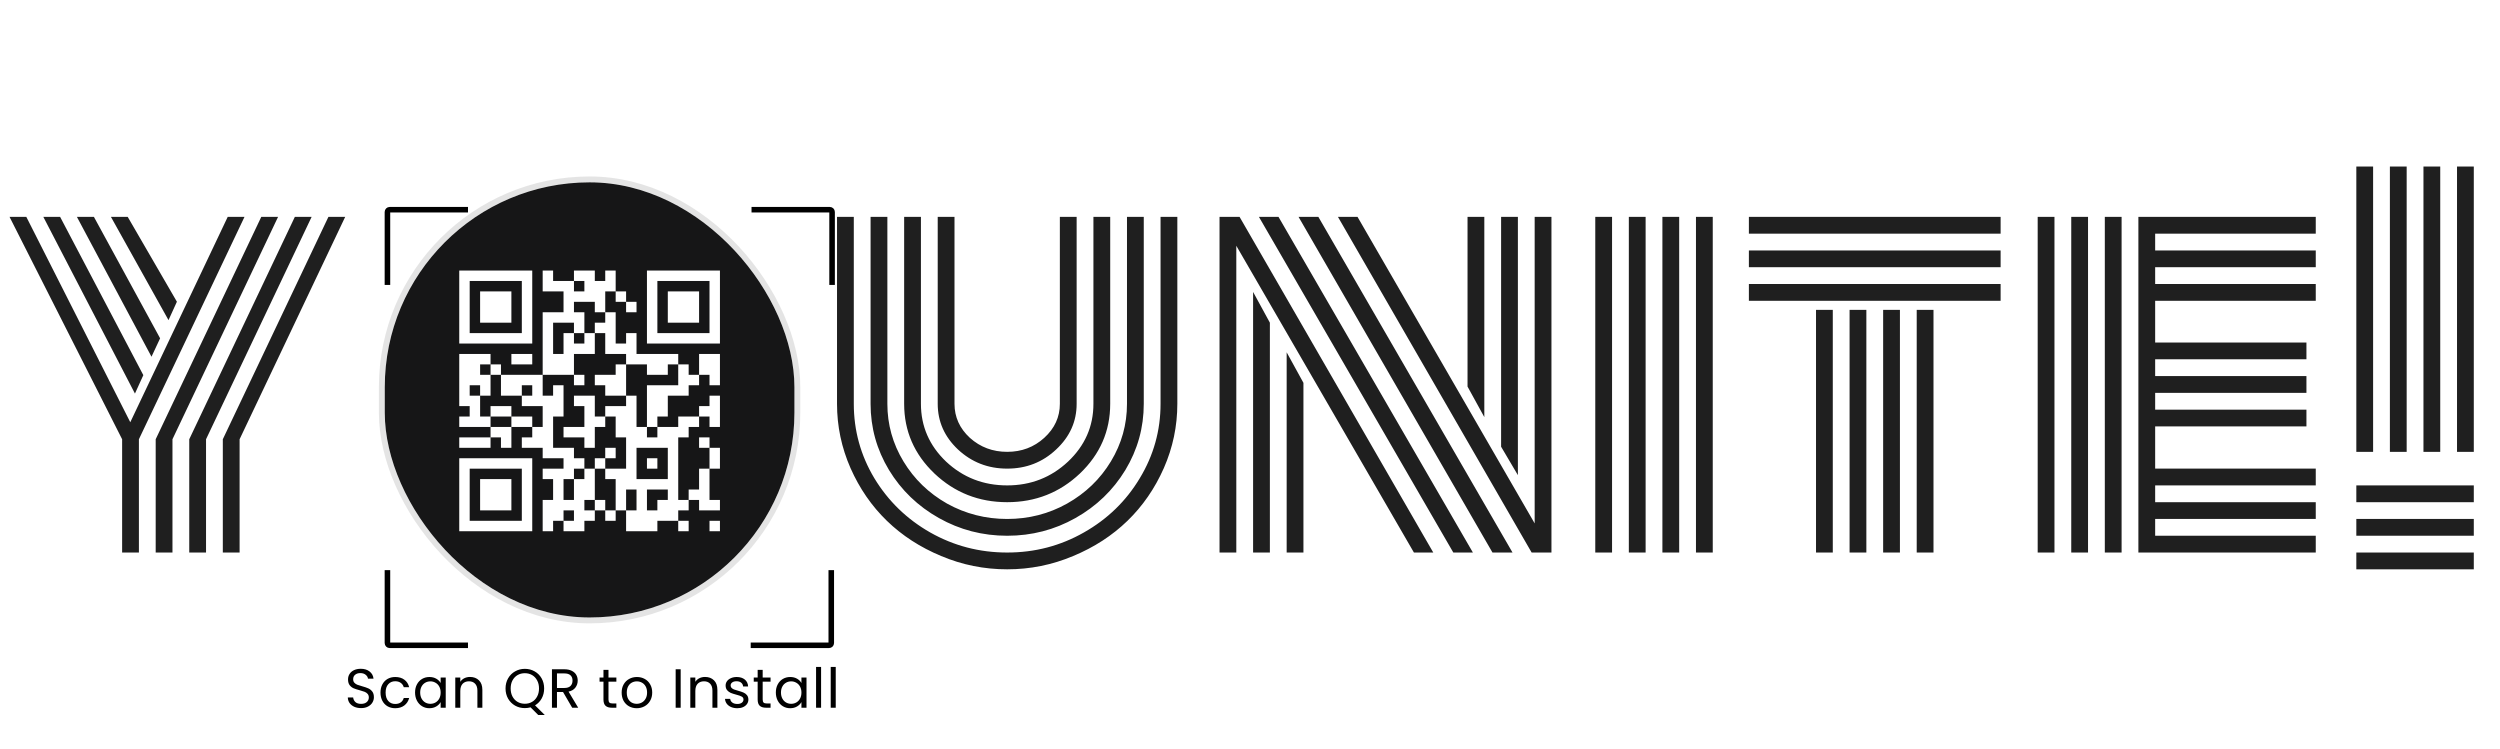 <svg width="544" height="163" viewBox="0 0 544 163" fill="none" xmlns="http://www.w3.org/2000/svg">
<path d="M71.462 47.193H75.114L52.137 95.581V120.231H48.485V95.581L71.462 47.193ZM64.158 47.193H67.81L44.833 95.581V120.231H41.181V95.581L64.158 47.193ZM56.854 47.193H60.506L37.529 95.581V120.231H33.878V95.581L56.854 47.193ZM49.55 47.193H53.202L30.226 95.581V120.231H26.574V95.581L2.075 47.193H5.727L28.349 91.878L49.55 47.193ZM9.43 47.193H13.082L31.189 81.632L29.363 85.639L9.43 47.193ZM16.734 47.193H20.436L34.841 73.618L32.965 77.625L16.734 47.193ZM24.139 47.193H27.791L38.493 65.655L36.667 69.662L24.139 47.193ZM230.625 87.871V47.193H234.277V87.871C234.277 91.726 232.789 95.04 229.813 97.812C226.872 100.585 223.321 101.971 219.162 101.971C215.003 101.971 211.435 100.585 208.46 97.812C205.518 95.04 204.047 91.726 204.047 87.871V47.193H207.699V87.871C207.699 90.745 208.815 93.214 211.047 95.276C213.312 97.305 216.017 98.32 219.162 98.32C222.307 98.32 224.995 97.305 227.227 95.276C229.492 93.214 230.625 90.745 230.625 87.871ZM237.929 87.871V47.193H241.581V87.871C241.581 93.788 239.383 98.844 234.987 103.037C230.591 107.196 225.316 109.275 219.162 109.275C213.008 109.275 207.733 107.196 203.337 103.037C198.941 98.844 196.743 93.788 196.743 87.871V47.193H200.395V87.871C200.395 92.774 202.221 96.967 205.873 100.45C209.559 103.899 213.988 105.623 219.162 105.623C224.302 105.623 228.714 103.899 232.4 100.45C236.086 96.967 237.929 92.774 237.929 87.871ZM245.233 87.871V47.193H248.884V87.871C248.884 93.045 247.549 97.846 244.878 102.276C242.206 106.672 238.588 110.154 234.023 112.724C229.458 115.294 224.505 116.579 219.162 116.579C213.819 116.579 208.866 115.294 204.301 112.724C199.736 110.154 196.118 106.672 193.446 102.276C190.775 97.846 189.439 93.045 189.439 87.871V47.193H193.091V87.871C193.091 92.368 194.258 96.544 196.591 100.399C198.924 104.254 202.086 107.314 206.076 109.58C210.1 111.811 214.462 112.927 219.162 112.927C223.862 112.927 228.207 111.811 232.197 109.58C236.221 107.314 239.4 104.254 241.733 100.399C244.066 96.544 245.233 92.368 245.233 87.871ZM252.536 87.871V47.193H256.188V87.871C256.188 92.74 255.208 97.407 253.246 101.87C251.285 106.3 248.648 110.121 245.334 113.333C242.02 116.545 238.081 119.098 233.516 120.992C228.951 122.919 224.166 123.883 219.162 123.883C214.157 123.883 209.373 122.919 204.808 120.992C200.243 119.098 196.304 116.545 192.99 113.333C189.676 110.121 187.039 106.3 185.077 101.87C183.116 97.407 182.135 92.74 182.135 87.871V47.193H185.787V87.871C185.787 93.687 187.275 99.08 190.251 104.051C193.26 109.022 197.318 112.961 202.424 115.869C207.564 118.777 213.143 120.231 219.162 120.231C225.181 120.231 230.743 118.777 235.849 115.869C240.989 112.961 245.047 109.022 248.022 104.051C251.032 99.08 252.536 93.687 252.536 87.871ZM322.988 90.762L319.336 84.118V47.193H322.988V90.762ZM330.292 103.392L326.64 97.204V47.193H330.292V103.392ZM279.977 76.662L283.628 83.306V120.231H279.977V76.662ZM272.673 63.525L276.325 70.22V120.231H272.673V63.525ZM273.941 47.193H278.201L320.503 120.231H316.242L273.941 47.193ZM282.563 47.193H286.875L329.125 120.231H324.763L282.563 47.193ZM291.135 47.193H295.396L333.944 113.891V47.193H337.596V120.231H333.284L291.135 47.193ZM269.021 53.482V120.231H265.369V47.193H269.731L311.88 120.231H307.67L269.021 53.482ZM369.043 47.193H372.695V120.231H369.043V47.193ZM361.739 47.193H365.391V120.231H361.739V47.193ZM354.435 47.193H358.087V120.231H354.435V47.193ZM347.131 47.193H350.783V120.231H347.131V47.193ZM395.164 67.43H398.816V120.231H395.164V67.43ZM380.557 50.845V47.193H435.335V50.845H380.557ZM380.557 58.148V54.496H435.335V58.148H380.557ZM380.557 65.452V61.8H435.335V65.452H380.557ZM417.076 67.43H420.728V120.231H417.076V67.43ZM409.772 67.43H413.424V120.231H409.772V67.43ZM402.468 67.43H406.12V120.231H402.468V67.43ZM461.66 120.231H458.008V47.193H461.66V120.231ZM454.356 120.231H450.704V47.193H454.356V120.231ZM447.052 120.231H443.4V47.193H447.052V120.231ZM468.963 101.971H503.91V105.623H468.963V109.275H503.91V112.927H468.963V116.579H503.91V120.231H465.312V47.193H503.91V50.845H468.963V54.496H503.91V58.148H468.963V61.8H503.91V65.452H468.963V74.531H501.881V78.183H468.963V81.835H501.881V85.487H468.963V89.139H501.881V92.791H468.963V101.971ZM512.736 109.275V105.623H538.299V109.275H512.736ZM512.736 116.579V112.927H538.299V116.579H512.736ZM512.736 123.883V120.231H538.299V123.883H512.736ZM534.647 36.237H538.299V98.32H534.647V36.237ZM527.344 36.237H530.995V98.32H527.344V36.237ZM520.04 36.237H523.692V98.32H520.04V36.237ZM512.736 36.237H516.388V98.32H512.736V36.237Z" fill="#1F1F1F"/>
<path d="M78.576 154.084C78.024 154.084 77.528 153.988 77.088 153.796C76.656 153.596 76.316 153.324 76.068 152.98C75.82 152.628 75.692 152.224 75.684 151.768H76.848C76.888 152.16 77.048 152.492 77.328 152.764C77.616 153.028 78.032 153.16 78.576 153.16C79.096 153.16 79.504 153.032 79.8 152.776C80.104 152.512 80.256 152.176 80.256 151.768C80.256 151.448 80.168 151.188 79.992 150.988C79.816 150.788 79.596 150.636 79.332 150.532C79.068 150.428 78.712 150.316 78.264 150.196C77.712 150.052 77.268 149.908 76.932 149.764C76.604 149.62 76.32 149.396 76.08 149.092C75.848 148.78 75.732 148.364 75.732 147.844C75.732 147.388 75.848 146.984 76.08 146.632C76.312 146.28 76.636 146.008 77.052 145.816C77.476 145.624 77.96 145.528 78.504 145.528C79.288 145.528 79.928 145.724 80.424 146.116C80.928 146.508 81.212 147.028 81.276 147.676H80.076C80.036 147.356 79.868 147.076 79.572 146.836C79.276 146.588 78.884 146.464 78.396 146.464C77.94 146.464 77.568 146.584 77.28 146.824C76.992 147.056 76.848 147.384 76.848 147.808C76.848 148.112 76.932 148.36 77.1 148.552C77.276 148.744 77.488 148.892 77.736 148.996C77.992 149.092 78.348 149.204 78.804 149.332C79.356 149.484 79.8 149.636 80.136 149.788C80.472 149.932 80.76 150.16 81 150.472C81.24 150.776 81.36 151.192 81.36 151.72C81.36 152.128 81.252 152.512 81.036 152.872C80.82 153.232 80.5 153.524 80.076 153.748C79.652 153.972 79.152 154.084 78.576 154.084ZM82.794 150.7C82.794 150.02 82.93 149.428 83.202 148.924C83.474 148.412 83.85 148.016 84.33 147.736C84.818 147.456 85.374 147.316 85.998 147.316C86.806 147.316 87.47 147.512 87.99 147.904C88.518 148.296 88.866 148.84 89.034 149.536H87.858C87.746 149.136 87.526 148.82 87.198 148.588C86.878 148.356 86.478 148.24 85.998 148.24C85.374 148.24 84.87 148.456 84.486 148.888C84.102 149.312 83.91 149.916 83.91 150.7C83.91 151.492 84.102 152.104 84.486 152.536C84.87 152.968 85.374 153.184 85.998 153.184C86.478 153.184 86.878 153.072 87.198 152.848C87.518 152.624 87.738 152.304 87.858 151.888H89.034C88.858 152.56 88.506 153.1 87.978 153.508C87.45 153.908 86.79 154.108 85.998 154.108C85.374 154.108 84.818 153.968 84.33 153.688C83.85 153.408 83.474 153.012 83.202 152.5C82.93 151.988 82.794 151.388 82.794 150.7ZM90.317 150.688C90.317 150.016 90.453 149.428 90.725 148.924C90.997 148.412 91.369 148.016 91.841 147.736C92.321 147.456 92.853 147.316 93.437 147.316C94.013 147.316 94.513 147.44 94.937 147.688C95.361 147.936 95.677 148.248 95.885 148.624V147.424H96.989V154H95.885V152.776C95.669 153.16 95.345 153.48 94.913 153.736C94.489 153.984 93.993 154.108 93.425 154.108C92.841 154.108 92.313 153.964 91.841 153.676C91.369 153.388 90.997 152.984 90.725 152.464C90.453 151.944 90.317 151.352 90.317 150.688ZM95.885 150.7C95.885 150.204 95.785 149.772 95.585 149.404C95.385 149.036 95.113 148.756 94.769 148.564C94.433 148.364 94.061 148.264 93.653 148.264C93.245 148.264 92.873 148.36 92.537 148.552C92.201 148.744 91.933 149.024 91.733 149.392C91.533 149.76 91.433 150.192 91.433 150.688C91.433 151.192 91.533 151.632 91.733 152.008C91.933 152.376 92.201 152.66 92.537 152.86C92.873 153.052 93.245 153.148 93.653 153.148C94.061 153.148 94.433 153.052 94.769 152.86C95.113 152.66 95.385 152.376 95.585 152.008C95.785 151.632 95.885 151.196 95.885 150.7ZM102.273 147.304C103.073 147.304 103.721 147.548 104.217 148.036C104.713 148.516 104.961 149.212 104.961 150.124V154H103.881V150.28C103.881 149.624 103.717 149.124 103.389 148.78C103.061 148.428 102.613 148.252 102.045 148.252C101.469 148.252 101.009 148.432 100.665 148.792C100.329 149.152 100.161 149.676 100.161 150.364V154H99.069V147.424H100.161V148.36C100.377 148.024 100.669 147.764 101.037 147.58C101.413 147.396 101.825 147.304 102.273 147.304ZM117.121 155.584L115.453 153.916C115.045 154.028 114.629 154.084 114.205 154.084C113.429 154.084 112.721 153.904 112.081 153.544C111.441 153.176 110.933 152.668 110.557 152.02C110.189 151.364 110.005 150.628 110.005 149.812C110.005 148.996 110.189 148.264 110.557 147.616C110.933 146.96 111.441 146.452 112.081 146.092C112.721 145.724 113.429 145.54 114.205 145.54C114.989 145.54 115.701 145.724 116.341 146.092C116.981 146.452 117.485 146.956 117.853 147.604C118.221 148.252 118.405 148.988 118.405 149.812C118.405 150.612 118.229 151.332 117.877 151.972C117.525 152.612 117.041 153.116 116.425 153.484L118.537 155.584H117.121ZM111.121 149.812C111.121 150.476 111.253 151.06 111.517 151.564C111.789 152.068 112.157 152.456 112.621 152.728C113.093 153 113.621 153.136 114.205 153.136C114.789 153.136 115.313 153 115.777 152.728C116.249 152.456 116.617 152.068 116.881 151.564C117.153 151.06 117.289 150.476 117.289 149.812C117.289 149.14 117.153 148.556 116.881 148.06C116.617 147.556 116.253 147.168 115.789 146.896C115.325 146.624 114.797 146.488 114.205 146.488C113.613 146.488 113.085 146.624 112.621 146.896C112.157 147.168 111.789 147.556 111.517 148.06C111.253 148.556 111.121 149.14 111.121 149.812ZM124.509 154L122.517 150.58H121.197V154H120.105V145.636H122.805C123.437 145.636 123.969 145.744 124.401 145.96C124.841 146.176 125.169 146.468 125.385 146.836C125.601 147.204 125.709 147.624 125.709 148.096C125.709 148.672 125.541 149.18 125.205 149.62C124.877 150.06 124.381 150.352 123.717 150.496L125.817 154H124.509ZM121.197 149.704H122.805C123.397 149.704 123.841 149.56 124.137 149.272C124.433 148.976 124.581 148.584 124.581 148.096C124.581 147.6 124.433 147.216 124.137 146.944C123.849 146.672 123.405 146.536 122.805 146.536H121.197V149.704ZM132.406 148.324V152.2C132.406 152.52 132.474 152.748 132.61 152.884C132.746 153.012 132.982 153.076 133.318 153.076H134.122V154H133.138C132.53 154 132.074 153.86 131.77 153.58C131.466 153.3 131.314 152.84 131.314 152.2V148.324H130.462V147.424H131.314V145.768H132.406V147.424H134.122V148.324H132.406ZM138.548 154.108C137.932 154.108 137.372 153.968 136.868 153.688C136.372 153.408 135.98 153.012 135.692 152.5C135.412 151.98 135.272 151.38 135.272 150.7C135.272 150.028 135.416 149.436 135.704 148.924C136 148.404 136.4 148.008 136.904 147.736C137.408 147.456 137.972 147.316 138.596 147.316C139.22 147.316 139.784 147.456 140.288 147.736C140.792 148.008 141.188 148.4 141.476 148.912C141.772 149.424 141.92 150.02 141.92 150.7C141.92 151.38 141.768 151.98 141.464 152.5C141.168 153.012 140.764 153.408 140.252 153.688C139.74 153.968 139.172 154.108 138.548 154.108ZM138.548 153.148C138.94 153.148 139.308 153.056 139.652 152.872C139.996 152.688 140.272 152.412 140.48 152.044C140.696 151.676 140.804 151.228 140.804 150.7C140.804 150.172 140.7 149.724 140.492 149.356C140.284 148.988 140.012 148.716 139.676 148.54C139.34 148.356 138.976 148.264 138.584 148.264C138.184 148.264 137.816 148.356 137.48 148.54C137.152 148.716 136.888 148.988 136.688 149.356C136.488 149.724 136.388 150.172 136.388 150.7C136.388 151.236 136.484 151.688 136.676 152.056C136.876 152.424 137.14 152.7 137.468 152.884C137.796 153.06 138.156 153.148 138.548 153.148ZM148.116 145.636V154H147.024V145.636H148.116ZM153.416 147.304C154.216 147.304 154.864 147.548 155.36 148.036C155.856 148.516 156.104 149.212 156.104 150.124V154H155.024V150.28C155.024 149.624 154.86 149.124 154.532 148.78C154.204 148.428 153.756 148.252 153.188 148.252C152.612 148.252 152.152 148.432 151.808 148.792C151.472 149.152 151.304 149.676 151.304 150.364V154H150.212V147.424H151.304V148.36C151.52 148.024 151.812 147.764 152.18 147.58C152.556 147.396 152.968 147.304 153.416 147.304ZM160.45 154.108C159.946 154.108 159.494 154.024 159.094 153.856C158.694 153.68 158.378 153.44 158.146 153.136C157.914 152.824 157.786 152.468 157.762 152.068H158.89C158.922 152.396 159.074 152.664 159.346 152.872C159.626 153.08 159.99 153.184 160.438 153.184C160.854 153.184 161.182 153.092 161.422 152.908C161.662 152.724 161.782 152.492 161.782 152.212C161.782 151.924 161.654 151.712 161.398 151.576C161.142 151.432 160.746 151.292 160.21 151.156C159.722 151.028 159.322 150.9 159.01 150.772C158.706 150.636 158.442 150.44 158.218 150.184C158.002 149.92 157.894 149.576 157.894 149.152C157.894 148.816 157.994 148.508 158.194 148.228C158.394 147.948 158.678 147.728 159.046 147.568C159.414 147.4 159.834 147.316 160.306 147.316C161.034 147.316 161.622 147.5 162.07 147.868C162.518 148.236 162.758 148.74 162.79 149.38H161.698C161.674 149.036 161.534 148.76 161.278 148.552C161.03 148.344 160.694 148.24 160.27 148.24C159.878 148.24 159.566 148.324 159.334 148.492C159.102 148.66 158.986 148.88 158.986 149.152C158.986 149.368 159.054 149.548 159.19 149.692C159.334 149.828 159.51 149.94 159.718 150.028C159.934 150.108 160.23 150.2 160.606 150.304C161.078 150.432 161.462 150.56 161.758 150.688C162.054 150.808 162.306 150.992 162.514 151.24C162.73 151.488 162.842 151.812 162.85 152.212C162.85 152.572 162.75 152.896 162.55 153.184C162.35 153.472 162.066 153.7 161.698 153.868C161.338 154.028 160.922 154.108 160.45 154.108ZM165.958 148.324V152.2C165.958 152.52 166.026 152.748 166.162 152.884C166.298 153.012 166.534 153.076 166.87 153.076H167.674V154H166.69C166.082 154 165.626 153.86 165.322 153.58C165.018 153.3 164.866 152.84 164.866 152.2V148.324H164.014V147.424H164.866V145.768H165.958V147.424H167.674V148.324H165.958ZM168.824 150.688C168.824 150.016 168.96 149.428 169.232 148.924C169.504 148.412 169.876 148.016 170.348 147.736C170.828 147.456 171.36 147.316 171.944 147.316C172.52 147.316 173.02 147.44 173.444 147.688C173.868 147.936 174.184 148.248 174.392 148.624V147.424H175.496V154H174.392V152.776C174.176 153.16 173.852 153.48 173.42 153.736C172.996 153.984 172.5 154.108 171.932 154.108C171.348 154.108 170.82 153.964 170.348 153.676C169.876 153.388 169.504 152.984 169.232 152.464C168.96 151.944 168.824 151.352 168.824 150.688ZM174.392 150.7C174.392 150.204 174.292 149.772 174.092 149.404C173.892 149.036 173.62 148.756 173.276 148.564C172.94 148.364 172.568 148.264 172.16 148.264C171.752 148.264 171.38 148.36 171.044 148.552C170.708 148.744 170.44 149.024 170.24 149.392C170.04 149.76 169.94 150.192 169.94 150.688C169.94 151.192 170.04 151.632 170.24 152.008C170.44 152.376 170.708 152.66 171.044 152.86C171.38 153.052 171.752 153.148 172.16 153.148C172.568 153.148 172.94 153.052 173.276 152.86C173.62 152.66 173.892 152.376 174.092 152.008C174.292 151.632 174.392 151.196 174.392 150.7ZM178.668 145.12V154H177.576V145.12H178.668ZM181.856 145.12V154H180.764V145.12H181.856Z" fill="black"/>
<g filter="url(#filter0_d_1_14059)">
<g style="mix-blend-mode:soft-light">
<path d="M158.9 39.679H175.938C176.209 39.679 176.429 39.898 176.429 40.169V56.04" stroke="black" stroke-width="1.208"/>
<path d="M97.201 39.679H80.163C79.892 39.679 79.673 39.898 79.673 40.169V56.04" stroke="black" stroke-width="1.208"/>
<path d="M97.201 134.461H80.163C79.892 134.461 79.673 134.241 79.673 133.971V118.1" stroke="black" stroke-width="1.208"/>
<path d="M158.722 134.461H175.76C176.031 134.461 176.251 134.241 176.251 133.971V118.1" stroke="black" stroke-width="1.208"/>
</g>
</g>
<g filter="url(#filter1_b_1_14059)">
<rect x="83.727" y="39.679" width="89.139" height="94.683" rx="44.569" fill="#161617"/>
<rect x="83.087" y="39.039" width="90.418" height="95.963" rx="45.209" stroke="#1F1F1F" stroke-opacity="0.12" stroke-width="1.28"/>
</g>
<path d="M99.934 58.871H102.203V61.14H99.934V58.871ZM102.203 58.871H104.472V61.14H102.203V58.871ZM104.472 58.871H106.741V61.14H104.472V58.871ZM106.741 58.871H109.01V61.14H106.741V58.871ZM109.01 58.871H111.279V61.14H109.01V58.871ZM111.279 58.871H113.548V61.14H111.279V58.871ZM113.548 58.871H115.817V61.14H113.548V58.871ZM118.086 58.871H120.355V61.14H118.086V58.871ZM124.893 58.871H127.162V61.14H124.893V58.871ZM127.162 58.871H129.431V61.14H127.162V58.871ZM131.7 58.871H133.969V61.14H131.7V58.871ZM140.776 58.871H143.045V61.14H140.776V58.871ZM143.045 58.871H145.314V61.14H143.045V58.871ZM145.314 58.871H147.583V61.14H145.314V58.871ZM147.583 58.871H149.852V61.14H147.583V58.871ZM149.852 58.871H152.121V61.14H149.852V58.871ZM152.121 58.871H154.39V61.14H152.121V58.871ZM154.39 58.871H156.659V61.14H154.39V58.871ZM99.934 61.14H102.203V63.409H99.934V61.14ZM113.548 61.14H115.817V63.409H113.548V61.14ZM118.086 61.14H120.355V63.409H118.086V61.14ZM120.355 61.14H122.624V63.409H120.355V61.14ZM122.624 61.14H124.893V63.409H122.624V61.14ZM127.162 61.14H129.431V63.409H127.162V61.14ZM129.431 61.14H131.7V63.409H129.431V61.14ZM131.7 61.14H133.969V63.409H131.7V61.14ZM140.776 61.14H143.045V63.409H140.776V61.14ZM154.39 61.14H156.659V63.409H154.39V61.14ZM99.934 63.409H102.203V65.678H99.934V63.409ZM104.472 63.409H106.741V65.678H104.472V63.409ZM106.741 63.409H109.01V65.678H106.741V63.409ZM109.01 63.409H111.279V65.678H109.01V63.409ZM113.548 63.409H115.817V65.678H113.548V63.409ZM122.624 63.409H124.893V65.678H122.624V63.409ZM124.893 63.409H127.162V65.678H124.893V63.409ZM127.162 63.409H129.431V65.678H127.162V63.409ZM129.431 63.409H131.7V65.678H129.431V63.409ZM133.969 63.409H136.238V65.678H133.969V63.409ZM140.776 63.409H143.045V65.678H140.776V63.409ZM145.314 63.409H147.583V65.678H145.314V63.409ZM147.583 63.409H149.852V65.678H147.583V63.409ZM149.852 63.409H152.121V65.678H149.852V63.409ZM154.39 63.409H156.659V65.678H154.39V63.409ZM99.934 65.678H102.203V67.947H99.934V65.678ZM104.472 65.678H106.741V67.947H104.472V65.678ZM106.741 65.678H109.01V67.947H106.741V65.678ZM109.01 65.678H111.279V67.947H109.01V65.678ZM113.548 65.678H115.817V67.947H113.548V65.678ZM122.624 65.678H124.893V67.947H122.624V65.678ZM129.431 65.678H131.7V67.947H129.431V65.678ZM136.238 65.678H138.507V67.947H136.238V65.678ZM140.776 65.678H143.045V67.947H140.776V65.678ZM145.314 65.678H147.583V67.947H145.314V65.678ZM147.583 65.678H149.852V67.947H147.583V65.678ZM149.852 65.678H152.121V67.947H149.852V65.678ZM154.39 65.678H156.659V67.947H154.39V65.678ZM99.934 67.947H102.203V70.216H99.934V67.947ZM104.472 67.947H106.741V70.216H104.472V67.947ZM106.741 67.947H109.01V70.216H106.741V67.947ZM109.01 67.947H111.279V70.216H109.01V67.947ZM113.548 67.947H115.817V70.216H113.548V67.947ZM118.086 67.947H120.355V70.216H118.086V67.947ZM120.355 67.947H122.624V70.216H120.355V67.947ZM122.624 67.947H124.893V70.216H122.624V67.947ZM124.893 67.947H127.162V70.216H124.893V67.947ZM131.7 67.947H133.969V70.216H131.7V67.947ZM140.776 67.947H143.045V70.216H140.776V67.947ZM145.314 67.947H147.583V70.216H145.314V67.947ZM147.583 67.947H149.852V70.216H147.583V67.947ZM149.852 67.947H152.121V70.216H149.852V67.947ZM154.39 67.947H156.659V70.216H154.39V67.947ZM99.934 70.216H102.203V72.485H99.934V70.216ZM113.548 70.216H115.817V72.485H113.548V70.216ZM118.086 70.216H120.355V72.485H118.086V70.216ZM124.893 70.216H127.162V72.485H124.893V70.216ZM129.431 70.216H131.7V72.485H129.431V70.216ZM131.7 70.216H133.969V72.485H131.7V70.216ZM140.776 70.216H143.045V72.485H140.776V70.216ZM154.39 70.216H156.659V72.485H154.39V70.216ZM99.934 72.485H102.203V74.754H99.934V72.485ZM102.203 72.485H104.472V74.754H102.203V72.485ZM104.472 72.485H106.741V74.754H104.472V72.485ZM106.741 72.485H109.01V74.754H106.741V72.485ZM109.01 72.485H111.279V74.754H109.01V72.485ZM111.279 72.485H113.548V74.754H111.279V72.485ZM113.548 72.485H115.817V74.754H113.548V72.485ZM118.086 72.485H120.355V74.754H118.086V72.485ZM122.624 72.485H124.893V74.754H122.624V72.485ZM127.162 72.485H129.431V74.754H127.162V72.485ZM131.7 72.485H133.969V74.754H131.7V72.485ZM136.238 72.485H138.507V74.754H136.238V72.485ZM140.776 72.485H143.045V74.754H140.776V72.485ZM143.045 72.485H145.314V74.754H143.045V72.485ZM145.314 72.485H147.583V74.754H145.314V72.485ZM147.583 72.485H149.852V74.754H147.583V72.485ZM149.852 72.485H152.121V74.754H149.852V72.485ZM152.121 72.485H154.39V74.754H152.121V72.485ZM154.39 72.485H156.659V74.754H154.39V72.485ZM118.086 74.754H120.355V77.023H118.086V74.754ZM122.624 74.754H124.893V77.023H122.624V74.754ZM124.893 74.754H127.162V77.023H124.893V74.754ZM127.162 74.754H129.431V77.023H127.162V74.754ZM131.7 74.754H133.969V77.023H131.7V74.754ZM133.969 74.754H136.238V77.023H133.969V74.754ZM136.238 74.754H138.507V77.023H136.238V74.754ZM99.934 77.023H102.203V79.292H99.934V77.023ZM102.203 77.023H104.472V79.292H102.203V77.023ZM104.472 77.023H106.741V79.292H104.472V77.023ZM111.279 77.023H113.548V79.292H111.279V77.023ZM113.548 77.023H115.817V79.292H113.548V77.023ZM118.086 77.023H120.355V79.292H118.086V77.023ZM120.355 77.023H122.624V79.292H120.355V77.023ZM122.624 77.023H124.893V79.292H122.624V77.023ZM136.238 77.023H138.507V79.292H136.238V77.023ZM138.507 77.023H140.776V79.292H138.507V77.023ZM140.776 77.023H143.045V79.292H140.776V77.023ZM143.045 77.023H145.314V79.292H143.045V77.023ZM145.314 77.023H147.583V79.292H145.314V77.023ZM152.121 77.023H154.39V79.292H152.121V77.023ZM154.39 77.023H156.659V79.292H154.39V77.023ZM99.934 79.292H102.203V81.561H99.934V79.292ZM102.203 79.292H104.472V81.561H102.203V79.292ZM106.741 79.292H109.01V81.561H106.741V79.292ZM118.086 79.292H120.355V81.561H118.086V79.292ZM120.355 79.292H122.624V81.561H120.355V79.292ZM122.624 79.292H124.893V81.561H122.624V79.292ZM133.969 79.292H136.238V81.561H133.969V79.292ZM140.776 79.292H143.045V81.561H140.776V79.292ZM143.045 79.292H145.314V81.561H143.045V79.292ZM147.583 79.292H149.852V81.561H147.583V79.292ZM152.121 79.292H154.39V81.561H152.121V79.292ZM154.39 79.292H156.659V81.561H154.39V79.292ZM99.934 81.561H102.203V83.83H99.934V81.561ZM102.203 81.561H104.472V83.83H102.203V81.561ZM104.472 81.561H106.741V83.83H104.472V81.561ZM109.01 81.561H111.279V83.83H109.01V81.561ZM111.279 81.561H113.548V83.83H111.279V81.561ZM113.548 81.561H115.817V83.83H113.548V81.561ZM115.817 81.561H118.086V83.83H115.817V81.561ZM124.893 81.561H127.162V83.83H124.893V81.561ZM129.431 81.561H131.7V83.83H129.431V81.561ZM131.7 81.561H133.969V83.83H131.7V81.561ZM133.969 81.561H136.238V83.83H133.969V81.561ZM147.583 81.561H149.852V83.83H147.583V81.561ZM149.852 81.561H152.121V83.83H149.852V81.561ZM154.39 81.561H156.659V83.83H154.39V81.561ZM99.934 83.83H102.203V86.099H99.934V83.83ZM104.472 83.83H106.741V86.099H104.472V83.83ZM109.01 83.83H111.279V86.099H109.01V83.83ZM111.279 83.83H113.548V86.099H111.279V83.83ZM115.817 83.83H118.086V86.099H115.817V83.83ZM120.355 83.83H122.624V86.099H120.355V83.83ZM131.7 83.83H133.969V86.099H131.7V83.83ZM133.969 83.83H136.238V86.099H133.969V83.83ZM140.776 83.83H143.045V86.099H140.776V83.83ZM143.045 83.83H145.314V86.099H143.045V83.83ZM145.314 83.83H147.583V86.099H145.314V83.83ZM147.583 83.83H149.852V86.099H147.583V83.83ZM99.934 86.099H102.203V88.368H99.934V86.099ZM102.203 86.099H104.472V88.368H102.203V86.099ZM113.548 86.099H115.817V88.368H113.548V86.099ZM115.817 86.099H118.086V88.368H115.817V86.099ZM118.086 86.099H120.355V88.368H118.086V86.099ZM120.355 86.099H122.624V88.368H120.355V86.099ZM124.893 86.099H127.162V88.368H124.893V86.099ZM127.162 86.099H129.431V88.368H127.162V86.099ZM136.238 86.099H138.507V88.368H136.238V86.099ZM140.776 86.099H143.045V88.368H140.776V86.099ZM143.045 86.099H145.314V88.368H143.045V86.099ZM154.39 86.099H156.659V88.368H154.39V86.099ZM102.203 88.368H104.472V90.637H102.203V88.368ZM106.741 88.368H109.01V90.637H106.741V88.368ZM109.01 88.368H111.279V90.637H109.01V88.368ZM118.086 88.368H120.355V90.637H118.086V88.368ZM120.355 88.368H122.624V90.637H120.355V88.368ZM127.162 88.368H129.431V90.637H127.162V88.368ZM131.7 88.368H133.969V90.637H131.7V88.368ZM133.969 88.368H136.238V90.637H133.969V88.368ZM136.238 88.368H138.507V90.637H136.238V88.368ZM140.776 88.368H143.045V90.637H140.776V88.368ZM143.045 88.368H145.314V90.637H143.045V88.368ZM152.121 88.368H154.39V90.637H152.121V88.368ZM154.39 88.368H156.659V90.637H154.39V88.368ZM99.934 90.637H102.203V92.906H99.934V90.637ZM102.203 90.637H104.472V92.906H102.203V90.637ZM104.472 90.637H106.741V92.906H104.472V90.637ZM111.279 90.637H113.548V92.906H111.279V90.637ZM113.548 90.637H115.817V92.906H113.548V90.637ZM118.086 90.637H120.355V92.906H118.086V90.637ZM127.162 90.637H129.431V92.906H127.162V90.637ZM129.431 90.637H131.7V92.906H129.431V90.637ZM133.969 90.637H136.238V92.906H133.969V90.637ZM136.238 90.637H138.507V92.906H136.238V90.637ZM140.776 90.637H143.045V92.906H140.776V90.637ZM147.583 90.637H149.852V92.906H147.583V90.637ZM149.852 90.637H152.121V92.906H149.852V90.637ZM154.39 90.637H156.659V92.906H154.39V90.637ZM106.741 92.906H109.01V95.175H106.741V92.906ZM109.01 92.906H111.279V95.175H109.01V92.906ZM115.817 92.906H118.086V95.175H115.817V92.906ZM118.086 92.906H120.355V95.175H118.086V92.906ZM122.624 92.906H124.893V95.175H122.624V92.906ZM124.893 92.906H127.162V95.175H124.893V92.906ZM127.162 92.906H129.431V95.175H127.162V92.906ZM133.969 92.906H136.238V95.175H133.969V92.906ZM136.238 92.906H138.507V95.175H136.238V92.906ZM138.507 92.906H140.776V95.175H138.507V92.906ZM143.045 92.906H145.314V95.175H143.045V92.906ZM145.314 92.906H147.583V95.175H145.314V92.906ZM147.583 92.906H149.852V95.175H147.583V92.906ZM99.934 95.175H102.203V97.444H99.934V95.175ZM102.203 95.175H104.472V97.444H102.203V95.175ZM104.472 95.175H106.741V97.444H104.472V95.175ZM109.01 95.175H111.279V97.444H109.01V95.175ZM113.548 95.175H115.817V97.444H113.548V95.175ZM115.817 95.175H118.086V97.444H115.817V95.175ZM118.086 95.175H120.355V97.444H118.086V95.175ZM127.162 95.175H129.431V97.444H127.162V95.175ZM136.238 95.175H138.507V97.444H136.238V95.175ZM138.507 95.175H140.776V97.444H138.507V95.175ZM140.776 95.175H143.045V97.444H140.776V95.175ZM143.045 95.175H145.314V97.444H143.045V95.175ZM145.314 95.175H147.583V97.444H145.314V95.175ZM152.121 95.175H154.39V97.444H152.121V95.175ZM118.086 97.444H120.355V99.713H118.086V97.444ZM120.355 97.444H122.624V99.713H120.355V97.444ZM122.624 97.444H124.893V99.713H122.624V97.444ZM131.7 97.444H133.969V99.713H131.7V97.444ZM136.238 97.444H138.507V99.713H136.238V97.444ZM145.314 97.444H147.583V99.713H145.314V97.444ZM154.39 97.444H156.659V99.713H154.39V97.444ZM99.934 99.713H102.203V101.982H99.934V99.713ZM102.203 99.713H104.472V101.982H102.203V99.713ZM104.472 99.713H106.741V101.982H104.472V99.713ZM106.741 99.713H109.01V101.982H106.741V99.713ZM109.01 99.713H111.279V101.982H109.01V99.713ZM111.279 99.713H113.548V101.982H111.279V99.713ZM113.548 99.713H115.817V101.982H113.548V99.713ZM122.624 99.713H124.893V101.982H122.624V99.713ZM124.893 99.713H127.162V101.982H124.893V99.713ZM129.431 99.713H131.7V101.982H129.431V99.713ZM136.238 99.713H138.507V101.982H136.238V99.713ZM140.776 99.713H143.045V101.982H140.776V99.713ZM145.314 99.713H147.583V101.982H145.314V99.713ZM154.39 99.713H156.659V101.982H154.39V99.713ZM99.934 101.982H102.203V104.251H99.934V101.982ZM113.548 101.982H115.817V104.251H113.548V101.982ZM118.086 101.982H120.355V104.251H118.086V101.982ZM120.355 101.982H122.624V104.251H120.355V101.982ZM122.624 101.982H124.893V104.251H122.624V101.982ZM127.162 101.982H129.431V104.251H127.162V101.982ZM131.7 101.982H133.969V104.251H131.7V101.982ZM133.969 101.982H136.238V104.251H133.969V101.982ZM136.238 101.982H138.507V104.251H136.238V101.982ZM145.314 101.982H147.583V104.251H145.314V101.982ZM152.121 101.982H154.39V104.251H152.121V101.982ZM99.934 104.251H102.203V106.52H99.934V104.251ZM104.472 104.251H106.741V106.52H104.472V104.251ZM106.741 104.251H109.01V106.52H106.741V104.251ZM109.01 104.251H111.279V106.52H109.01V104.251ZM113.548 104.251H115.817V106.52H113.548V104.251ZM120.355 104.251H122.624V106.52H120.355V104.251ZM124.893 104.251H127.162V106.52H124.893V104.251ZM127.162 104.251H129.431V106.52H127.162V104.251ZM133.969 104.251H136.238V106.52H133.969V104.251ZM136.238 104.251H138.507V106.52H136.238V104.251ZM138.507 104.251H140.776V106.52H138.507V104.251ZM140.776 104.251H143.045V106.52H140.776V104.251ZM143.045 104.251H145.314V106.52H143.045V104.251ZM145.314 104.251H147.583V106.52H145.314V104.251ZM152.121 104.251H154.39V106.52H152.121V104.251ZM99.934 106.52H102.203V108.789H99.934V106.52ZM104.472 106.52H106.741V108.789H104.472V106.52ZM106.741 106.52H109.01V108.789H106.741V106.52ZM109.01 106.52H111.279V108.789H109.01V106.52ZM113.548 106.52H115.817V108.789H113.548V106.52ZM120.355 106.52H122.624V108.789H120.355V106.52ZM124.893 106.52H127.162V108.789H124.893V106.52ZM127.162 106.52H129.431V108.789H127.162V106.52ZM133.969 106.52H136.238V108.789H133.969V106.52ZM138.507 106.52H140.776V108.789H138.507V106.52ZM145.314 106.52H147.583V108.789H145.314V106.52ZM149.852 106.52H152.121V108.789H149.852V106.52ZM152.121 106.52H154.39V108.789H152.121V106.52ZM99.934 108.789H102.203V111.058H99.934V108.789ZM104.472 108.789H106.741V111.058H104.472V108.789ZM106.741 108.789H109.01V111.058H106.741V108.789ZM109.01 108.789H111.279V111.058H109.01V108.789ZM113.548 108.789H115.817V111.058H113.548V108.789ZM118.086 108.789H120.355V111.058H118.086V108.789ZM120.355 108.789H122.624V111.058H120.355V108.789ZM122.624 108.789H124.893V111.058H122.624V108.789ZM124.893 108.789H127.162V111.058H124.893V108.789ZM129.431 108.789H131.7V111.058H129.431V108.789ZM133.969 108.789H136.238V111.058H133.969V108.789ZM138.507 108.789H140.776V111.058H138.507V108.789ZM143.045 108.789H145.314V111.058H143.045V108.789ZM145.314 108.789H147.583V111.058H145.314V108.789ZM147.583 108.789H149.852V111.058H147.583V108.789ZM152.121 108.789H154.39V111.058H152.121V108.789ZM154.39 108.789H156.659V111.058H154.39V108.789ZM99.934 111.058H102.203V113.327H99.934V111.058ZM113.548 111.058H115.817V113.327H113.548V111.058ZM118.086 111.058H120.355V113.327H118.086V111.058ZM120.355 111.058H122.624V113.327H120.355V111.058ZM124.893 111.058H127.162V113.327H124.893V111.058ZM127.162 111.058H129.431V113.327H127.162V111.058ZM131.7 111.058H133.969V113.327H131.7V111.058ZM136.238 111.058H138.507V113.327H136.238V111.058ZM138.507 111.058H140.776V113.327H138.507V111.058ZM140.776 111.058H143.045V113.327H140.776V111.058ZM143.045 111.058H145.314V113.327H143.045V111.058ZM145.314 111.058H147.583V113.327H145.314V111.058ZM99.934 113.327H102.203V115.596H99.934V113.327ZM102.203 113.327H104.472V115.596H102.203V113.327ZM104.472 113.327H106.741V115.596H104.472V113.327ZM106.741 113.327H109.01V115.596H106.741V113.327ZM109.01 113.327H111.279V115.596H109.01V113.327ZM111.279 113.327H113.548V115.596H111.279V113.327ZM113.548 113.327H115.817V115.596H113.548V113.327ZM118.086 113.327H120.355V115.596H118.086V113.327ZM122.624 113.327H124.893V115.596H122.624V113.327ZM124.893 113.327H127.162V115.596H124.893V113.327ZM136.238 113.327H138.507V115.596H136.238V113.327ZM138.507 113.327H140.776V115.596H138.507V113.327ZM140.776 113.327H143.045V115.596H140.776V113.327ZM147.583 113.327H149.852V115.596H147.583V113.327ZM154.39 113.327H156.659V115.596H154.39V113.327Z" fill="white"/>
<defs>
<filter id="filter0_d_1_14059" x="79.068" y="39.075" width="107.23" height="106.579" filterUnits="userSpaceOnUse" color-interpolation-filters="sRGB">
<feFlood flood-opacity="0" result="BackgroundImageFix"/>
<feColorMatrix in="SourceAlpha" type="matrix" values="0 0 0 0 0 0 0 0 0 0 0 0 0 0 0 0 0 0 127 0" result="hardAlpha"/>
<feOffset dx="4.633" dy="5.956"/>
<feGaussianBlur stdDeviation="2.316"/>
<feComposite in2="hardAlpha" operator="out"/>
<feColorMatrix type="matrix" values="0 0 0 0 0 0 0 0 0 0 0 0 0 0 0 0 0 0 0.25 0"/>
<feBlend mode="normal" in2="BackgroundImageFix" result="effect1_dropShadow_1_14059"/>
<feBlend mode="normal" in="SourceGraphic" in2="effect1_dropShadow_1_14059" result="shape"/>
</filter>
<filter id="filter1_b_1_14059" x="75.197" y="31.149" width="106.199" height="111.743" filterUnits="userSpaceOnUse" color-interpolation-filters="sRGB">
<feFlood flood-opacity="0" result="BackgroundImageFix"/>
<feGaussianBlur in="BackgroundImageFix" stdDeviation="3.625"/>
<feComposite in2="SourceAlpha" operator="in" result="effect1_backgroundBlur_1_14059"/>
<feBlend mode="normal" in="SourceGraphic" in2="effect1_backgroundBlur_1_14059" result="shape"/>
</filter>
</defs>
</svg>
